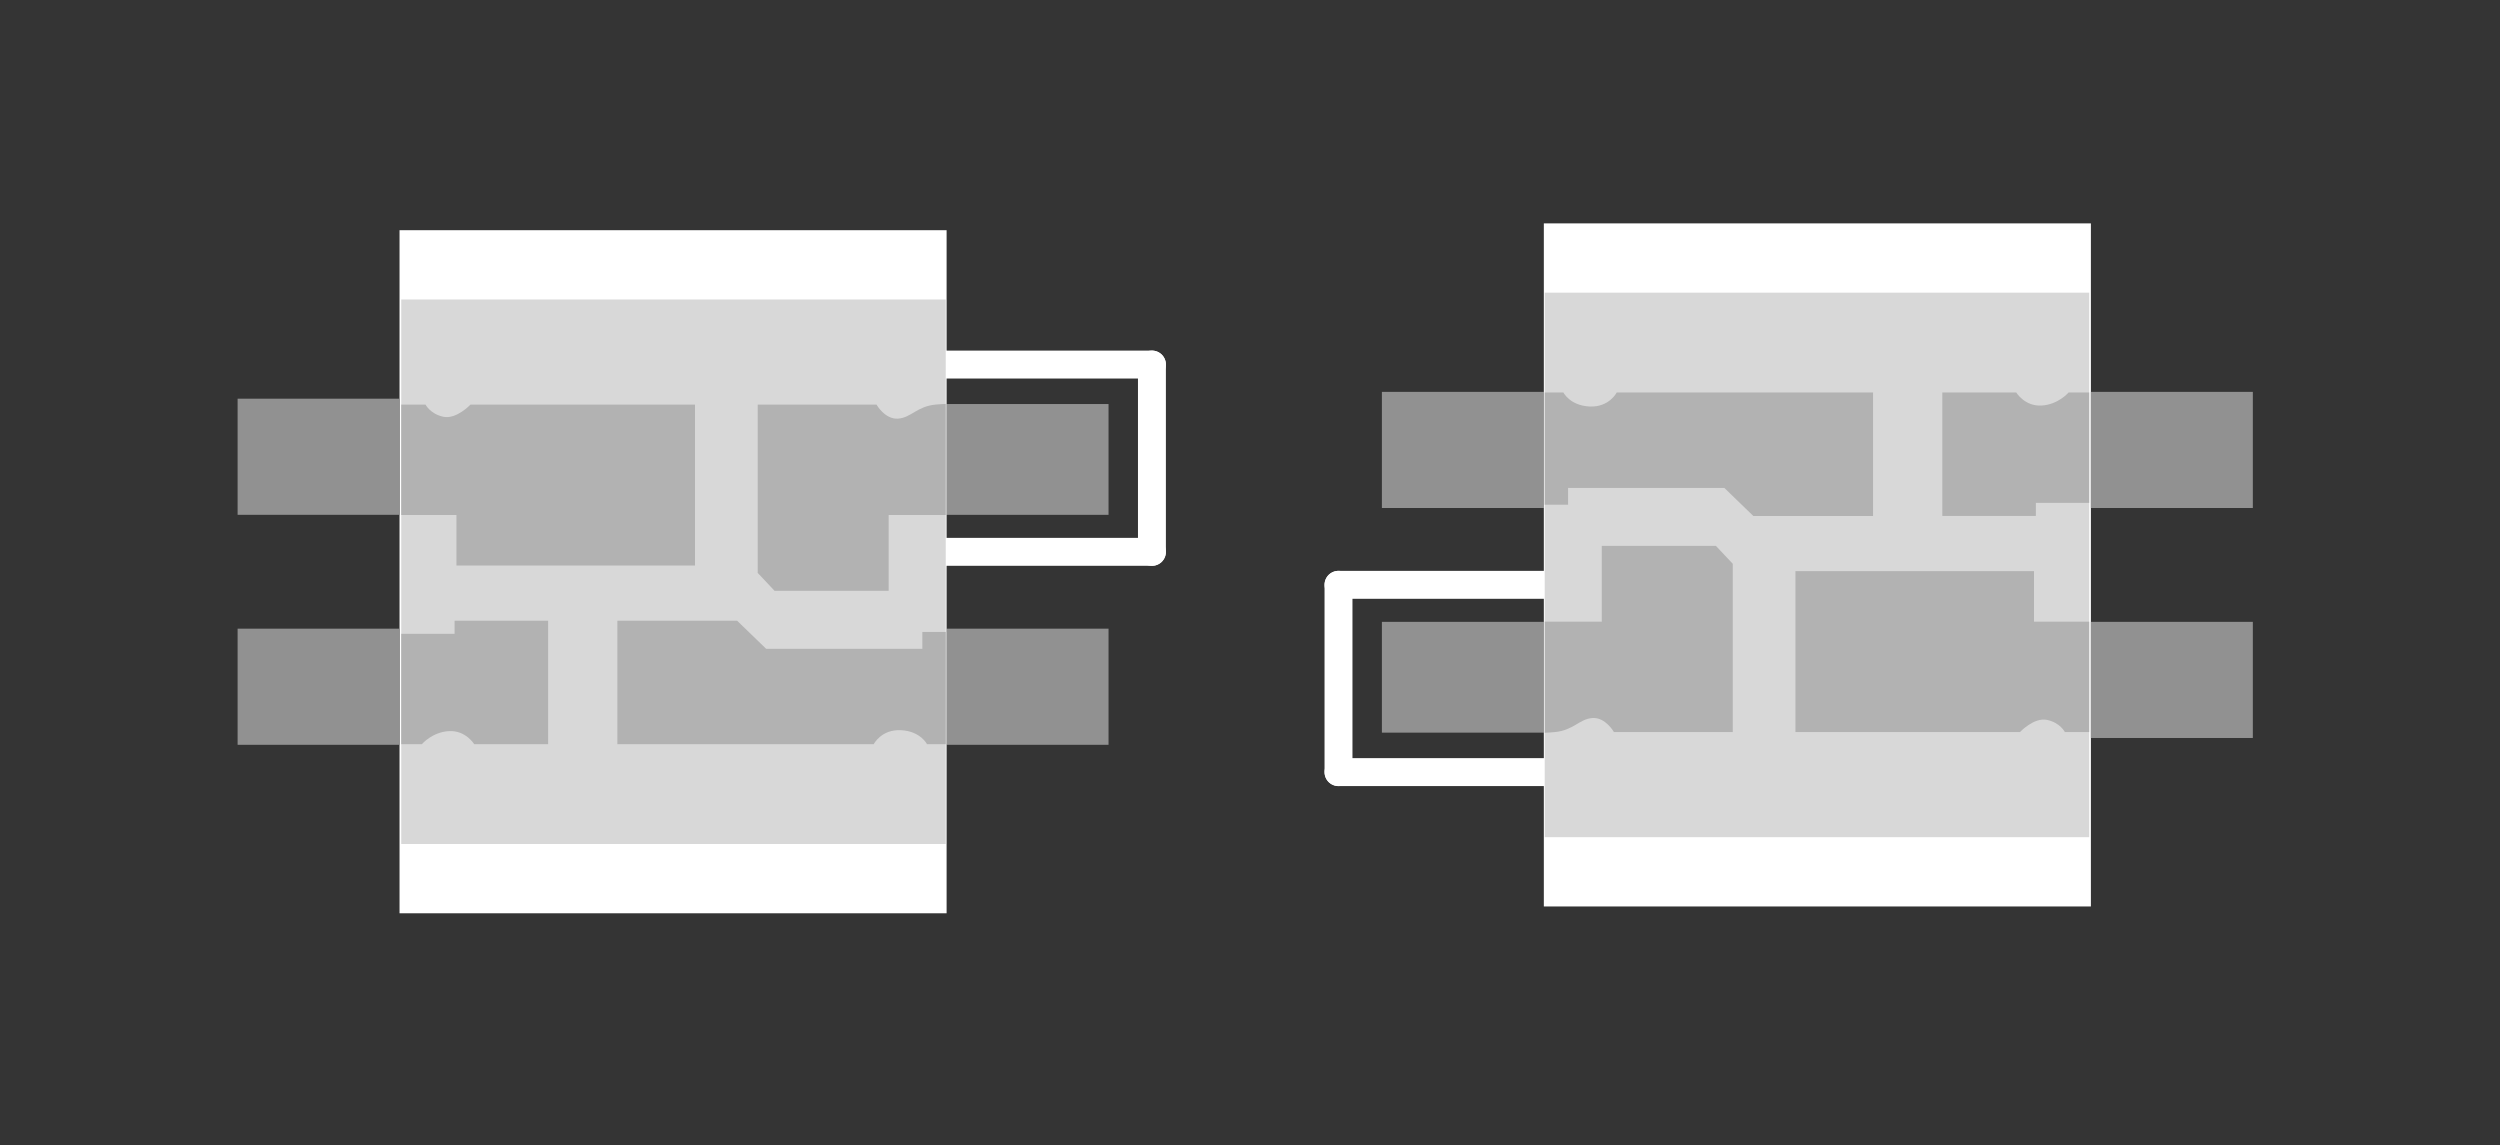 <?xml version="1.0" encoding="UTF-8"?>
<svg xmlns="http://www.w3.org/2000/svg" width="1500" height="687.05" viewBox="0 0 1500 687.05">
  <defs>
    <style>
      .cls-1 {
        fill: #343434;
      }

      .cls-2 {
        fill: #fff;
      }

      .cls-3 {
        fill: #d8d8d8;
      }

      .cls-4 {
        fill: #919191;
        fill-rule: evenodd;
      }

      .cls-5 {
        fill: #b2b2b2;
      }

      .cls-6 {
        fill: rgba(255, 255, 255, 0);
        stroke: #fff;
        stroke-width: 16.76px;
      }

      .cls-6, .cls-7 {
        stroke-linecap: round;
        stroke-linejoin: round;
      }

      .cls-7 {
        fill: #ccc;
        stroke: #ccc;
        stroke-width: 0px;
      }
    </style>
  </defs>
  <g id="Ebene_5" data-name="Ebene 5">
    <rect class="cls-1" width="1500" height="687.05"/>
    <path class="cls-6" d="M803.1,463.27v-112.38"/>
    <path class="cls-6" d="M803.1,350.89h158.88"/>
    <path class="cls-6" d="M961.98,350.89v112.38"/>
    <path class="cls-6" d="M961.98,463.27h-158.88"/>
    <path class="cls-4" d="M829.14,439.59v-66.48h97.16v66.48h-97.16Z"/>
    <polygon class="cls-7" points="948.71 373.1 948.71 464.19 803 464.19 948.71 464.19 948.71 373.1"/>
    <path class="cls-4" d="M829.14,304.8v-69.68h97.16v69.68h-97.16Z"/>
    <path class="cls-2" d="M1254.54,134.03h-328.24v409.85h328.24V134.03Z"/>
    <path class="cls-4" d="M1254.54,304.8v-69.68h97.16v69.68h-97.16Z"/>
    <path class="cls-4" d="M1254.54,442.79v-69.68h97.16v69.68h-97.16Z"/>
  </g>
  <g id="Ebene_5_Kopie" data-name="Ebene 5 Kopie">
    <g>
      <rect class="cls-3" x="926.82" y="175.61" width="326.7" height="326.7" transform="translate(2180.35 677.91) rotate(180)"/>
      <g>
        <path class="cls-5" d="M1224.9,243.33c-10.1,.56-15.16-7.86-15.16-7.86h-44.35v74.1h56.13v-7.86h32v-66.24h-12.35s-6.17,7.3-16.28,7.86Z"/>
        <path class="cls-5" d="M1253.52,373h-33.12v-30.31h-143.14v96.55h134.72s8.42-8.98,16.28-7.3c7.86,1.68,10.67,7.3,10.67,7.3h14.59v-66.24Z"/>
        <path class="cls-5" d="M933,439.24c11.23-1.12,14.59-7.86,22.45-8.42,7.86-.56,12.91,8.42,12.91,8.42h71.29v-100.97l-10.1-10.74h-68.48v45.47h-34.24v66.65c2.04-.08,4.13-.2,6.17-.41Z"/>
        <path class="cls-5" d="M926.82,302.84h14.03v-10.1h93.74l17.4,16.84h71.85v-74.1h-153.81s-4.49,8.98-16.28,8.42c-11.79-.56-15.72-8.42-15.72-8.42h-11.23v67.36Z"/>
      </g>
    </g>
    <path class="cls-6" d="M691.16,218.73v112.38"/>
    <path class="cls-6" d="M691.16,331.11h-158.88"/>
    <path class="cls-6" d="M532.28,331.11v-112.38"/>
    <path class="cls-6" d="M532.28,218.73h158.88"/>
    <path class="cls-4" d="M665.12,242.42v66.48h-97.16v-66.48h97.16Z"/>
    <polygon class="cls-7" points="545.55 308.9 545.55 217.81 691.27 217.81 545.55 217.81 545.55 308.9"/>
    <path class="cls-4" d="M665.12,377.2v69.68h-97.16v-69.68h97.16Z"/>
    <path class="cls-2" d="M239.72,547.97h328.24V138.12H239.72v409.85Z"/>
    <path class="cls-4" d="M239.72,377.2v69.68h-97.16v-69.68h97.16Z"/>
    <path class="cls-4" d="M239.72,239.21v69.68h-97.16v-69.68h97.16Z"/>
    <g>
      <rect class="cls-3" x="240.74" y="179.7" width="326.7" height="326.7"/>
      <g>
        <path class="cls-5" d="M269.37,438.67c10.1-.56,15.16,7.86,15.16,7.86h44.35v-74.1h-56.13v7.86h-32v66.24h12.35s6.17-7.3,16.28-7.86Z"/>
        <path class="cls-5" d="M240.74,309h33.12v30.31h143.14v-96.55h-134.72s-8.42,8.98-16.28,7.3c-7.86-1.68-10.67-7.3-10.67-7.3h-14.59v66.24Z"/>
        <path class="cls-5" d="M561.27,242.76c-11.23,1.12-14.59,7.86-22.45,8.42-7.86,.56-12.91-8.42-12.91-8.42h-71.29v100.97l10.1,10.74h68.48v-45.47h34.24v-66.65c-2.04,.08-4.13,.2-6.17,.41Z"/>
        <path class="cls-5" d="M567.44,379.17h-14.03v10.1h-93.74l-17.4-16.84h-71.85v74.1h153.81s4.49-8.98,16.28-8.42c11.79,.56,15.72,8.42,15.72,8.42h11.23v-67.36Z"/>
      </g>
    </g>
  </g>
</svg>
